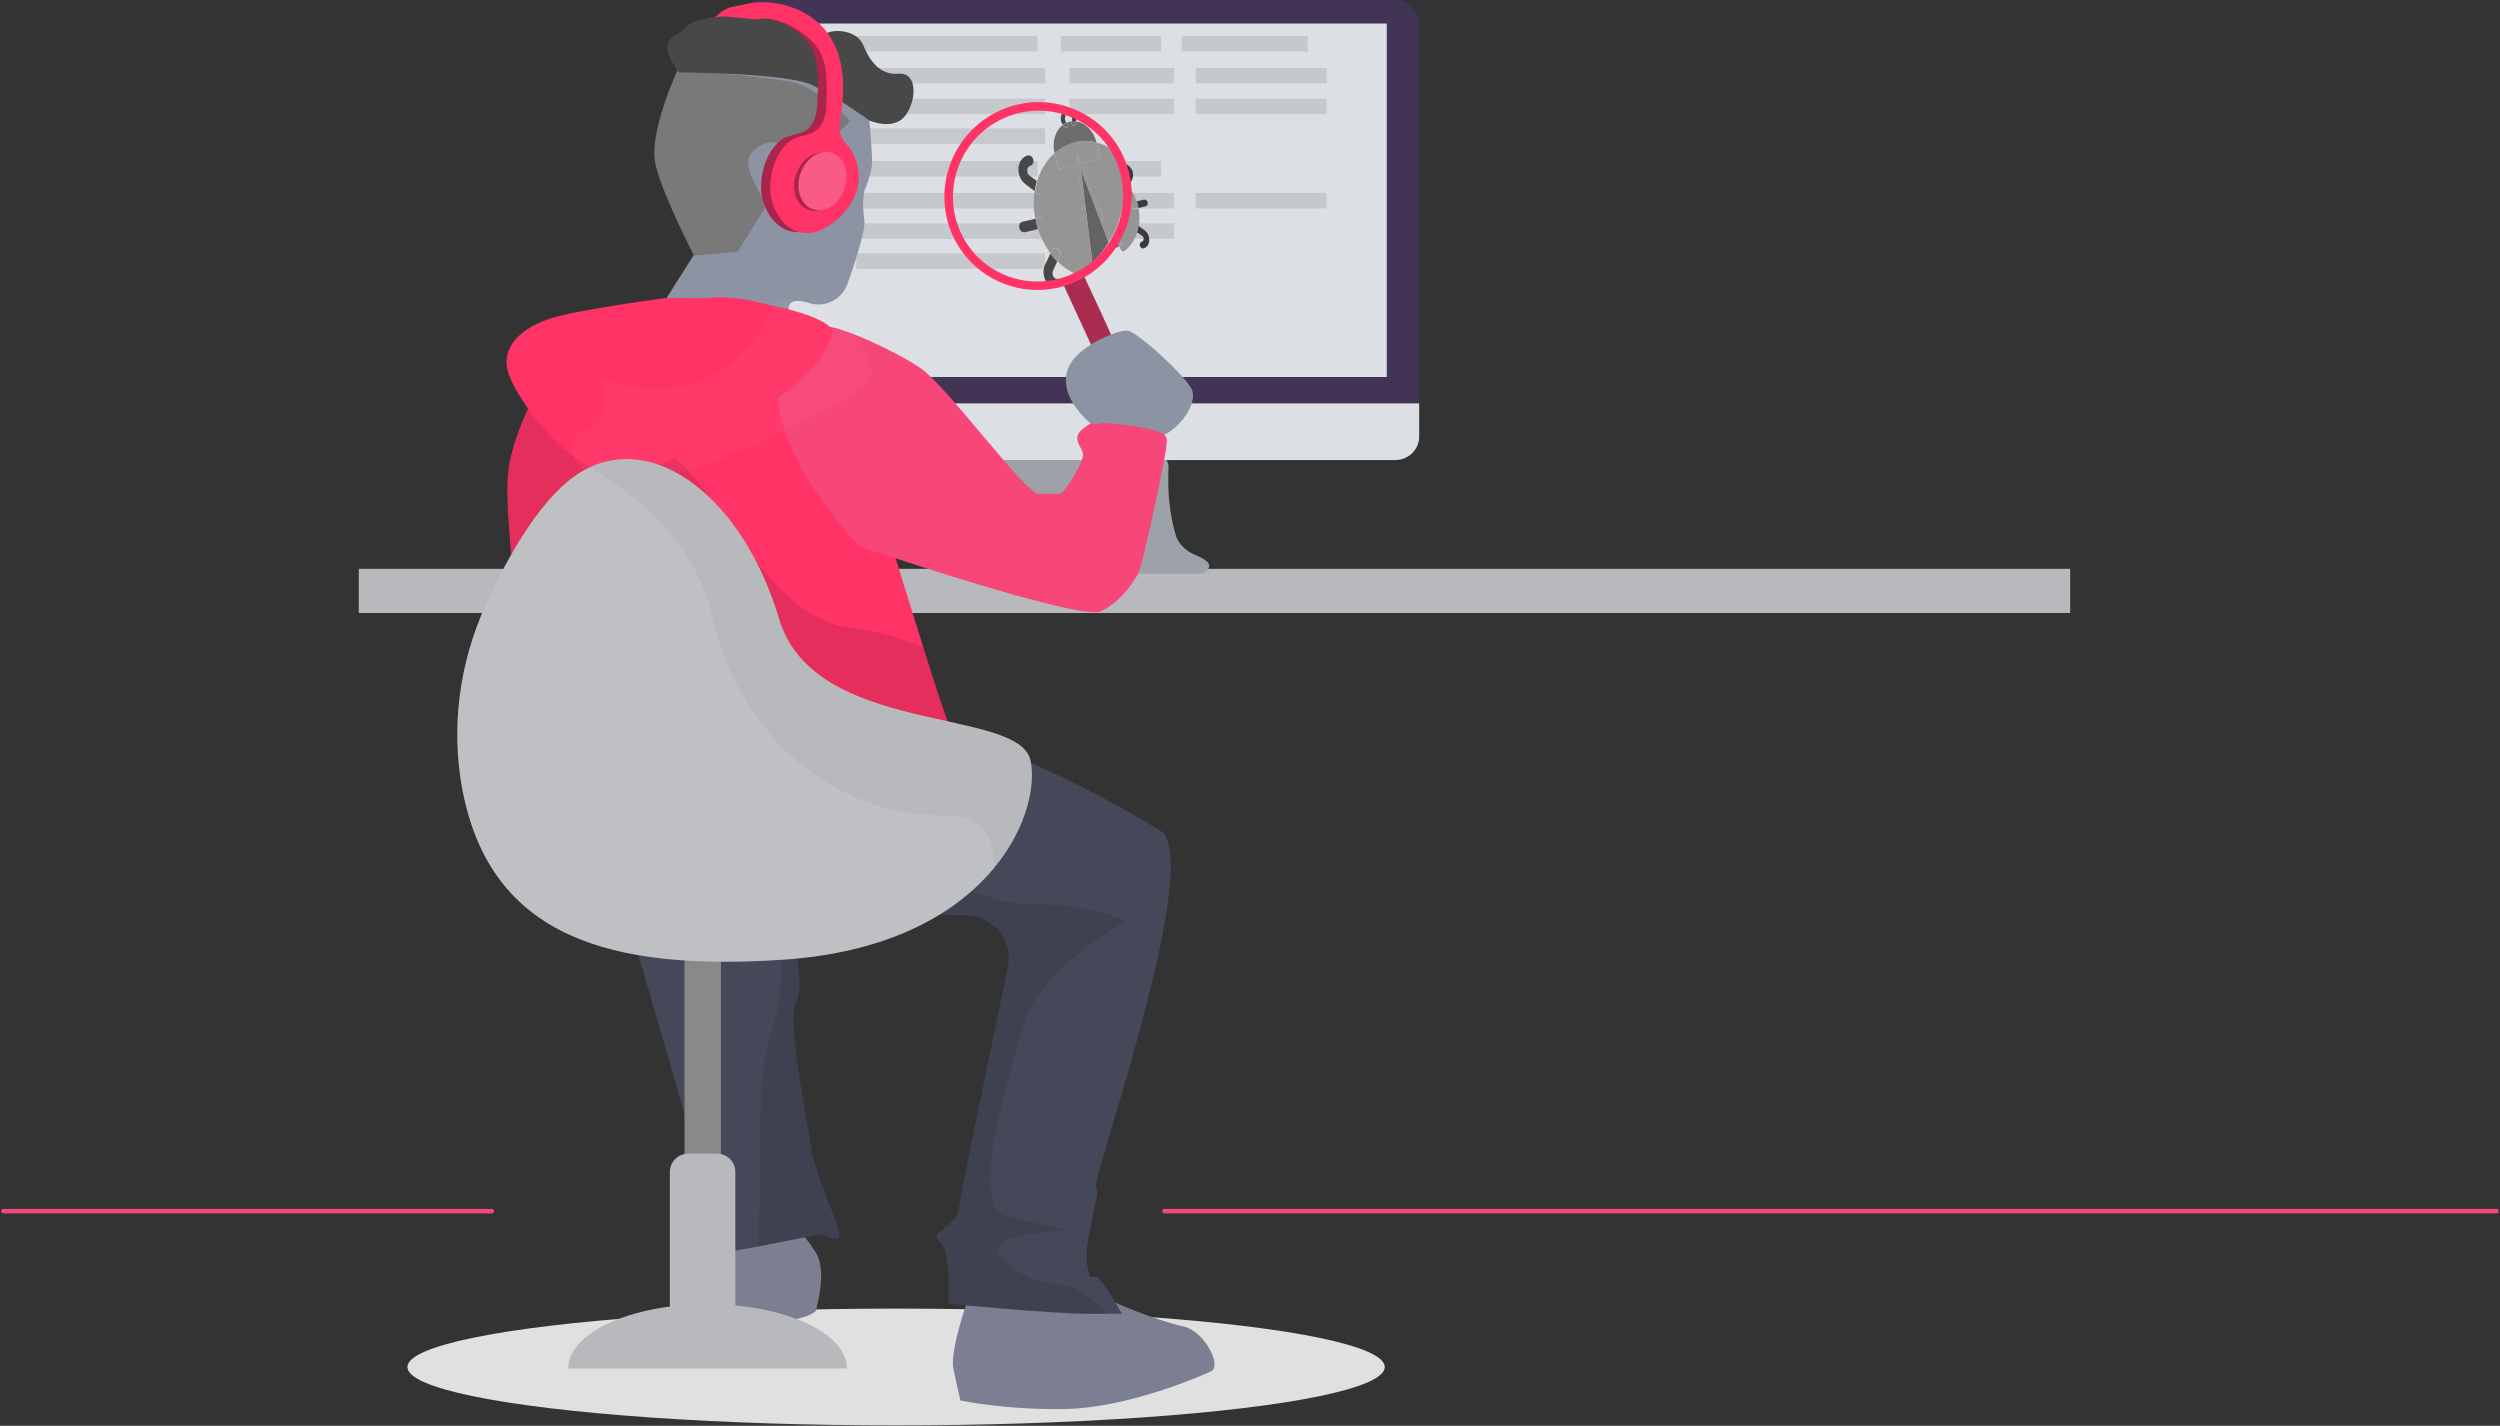 <svg width="1920" height="1095" xmlns="http://www.w3.org/2000/svg"><rect width="100%" height="100%" fill="#333333" stroke="none"/><g fill="none" fill-rule="evenodd"><g transform="translate(274.53)"><ellipse fill="#E0E0E0" cx="413.67" cy="1049.861" rx="375.304" ry="44.845"/><path d="M287.147 935.275s-19.268 35.297-19.95 45.698c-.682 10.402 4.604 27.283 19.268 31.034 14.665 3.751 30.693 3.07 43.311 2.046 12.618-1.023 22.679-5.797 22.679-8.355 0-2.558 8.696-29.5-.682-44.163-9.379-14.665-21.315-26.26-21.315-26.26h-43.31zM473.861 983.19s-19.438 51.666-16.198 67.695c3.24 16.198 5.456 24.724 5.456 24.724s35.467 7.503 81.677 6.48c46.21-1.023 102.138-24.725 110.835-28.988 8.525-4.263-5.457-31.204-21.485-34.444-16.029-3.24-69.912-22.508-78.437-34.444-8.526-11.765-22.508 0-26.942 4.263-4.433 4.263-45.186 8.696-54.906-5.286z" fill="#7B7F91"/><path d="M187.567 636.192l79.63 274.359s3.922 21.314-5.286 26.6c-9.378 5.286-6.65 13.3-6.65 13.3s3.922 5.286 13.3 8.014c9.379 2.729-1.364 6.65 40.071-1.364 41.265-8.014 47.915-9.378 47.915-9.378s16.028 9.378 13.3-1.364c-2.728-10.743-19.95-50.643-21.314-63.943-1.364-13.3-19.61-97.023-11.595-113.052 8.014-16.028-6.65-69.4-6.65-69.4l137.435 3.07c20.803.511 35.979 19.609 31.716 39.9-12.96 62.238-37.002 177.677-37.855 186.373-1.364 11.936-24.042 17.393-14.664 24.043 9.378 6.65 6.65 47.915 6.65 47.915s80.313 7.673 106.913 7.673h26.6s-11.936-21.315-17.392-26.6c-5.457-5.286-6.65 5.285-9.378-11.937-2.729-17.392 10.913-53.712 6.99-58.998-3.921-5.286 78.438-233.947 52.008-271.46-1.876-2.558-137.094-84.234-227.638-92.93-81.506-7.844-171.709 52.348-204.106 89.179z" fill="#454859"/><path fill="#B8B9BC" d="M1.023 436.86h1314.33v33.933H1.023z"/><path d="M653.073 437.371a8.076 8.076 0 0 1-6.48 3.24h-88.156-98.046a8.076 8.076 0 0 1-6.48-3.24c-1.193-1.875-1.023-3.41-.17-4.945 2.216-3.24 8.696-5.627 12.277-7.332 5.115-2.558 9.89-6.82 12.106-12.447.17-.341.17-.512.341-.853.853-2.899 6.31-19.95 5.968-45.016 0-2.558-.17-5.286-.17-8.014 0-.682 0-1.364.17-1.876.682-3.751 3.24-6.65 7.162-6.65H615.56c3.921 0 6.48 2.899 7.161 6.65.17.682.17 1.194.17 1.876-.17 2.728-.17 5.456-.17 8.014-.34 25.066 5.116 41.947 5.968 45.016.17.341.17.512.341.853 2.387 5.627 6.991 9.89 12.107 12.447 3.58 1.705 10.06 4.093 12.277 7.332.852 1.364 1.023 3.07-.341 4.945z" fill="#9DA1A8"/><path d="M815.233 18.416v316.476c0 10.06-8.185 18.415-18.416 18.415h-486.65c-10.06 0-18.416-8.184-18.416-18.415V18.416C291.751 8.356 299.936 0 310.167 0h486.65a18.34 18.34 0 0 1 18.416 18.416z" fill="#413454"/><path d="M815.403 309.826v25.407c0 10.06-8.185 18.074-18.415 18.074H309.996c-10.06 0-18.415-8.184-18.415-18.074v-25.407h523.822zM316.476 18.075h474.032v271.46H316.476z" fill="#DCE0E5"/><g fill="#C6C9CC"><path d="M382.977 27.623h139.31V39.56h-139.31zM540.192 27.623h77.073V39.56h-77.073zM633.123 27.623h96.682V39.56h-96.682zM382.977 52.177h145.108v11.936H382.977zM546.842 52.177h80.313v11.936h-80.313zM643.695 52.177h100.604v11.936H643.695zM382.977 75.708h145.108v11.936H382.977zM382.977 98.557h145.108v11.936H382.977zM546.842 75.708h80.313v11.936h-80.313zM643.695 75.708h100.604v11.936H643.695z"/></g><g fill="#C6C9CC"><path d="M382.977 123.624h139.31v11.936h-139.31zM540.192 123.624h77.073v11.936h-77.073zM382.977 148.178h145.108v11.936H382.977zM546.842 148.178h80.313v11.936h-80.313zM643.695 148.178h100.604v11.936H643.695zM382.977 171.538h145.108v11.936H382.977zM382.977 194.558h145.108v11.936H382.977zM546.842 171.538h80.313v11.936h-80.313z"/></g><path d="M393.208 92.59s2.046 24.042 2.046 32.057c0 8.014-5.968 21.996-5.968 21.996s-2.046 10.06 0 21.996c1.194 6.992-6.31 30.523-12.789 49.109-4.263 12.106-17.222 18.927-29.499 15.005-5.797-1.876-11.083-2.558-13.982-.17-6.82 5.797 7.503 19.268 2.217 19.438-30.693 1.023-107.936-7.161-107.936-7.161l31.886-50.473s-20.462-92.419 3.24-133.002c14.323-24.383 54.224-10.06 97.534-1.534 12.277 2.558 27.624 21.144 33.25 32.739z" fill="#8C93A3"/><path d="M362.856 251.34s-50.984-24.043-85.94-23.02c-34.955 1.023-84.916 11.936-102.99 24.042-18.075 11.936-53.03 69.059-57.976 108.96-4.945 39.9 16.029 170.003 16.029 170.003l115.95 92.93s19.95-3.921 53.03 0c32.91 3.923 55.93 3.07 55.93 3.07l83.893-11.936s20.973-52.007 16.028-54.053c-4.945-2.046-57.975-183.986-61.044-186.032-3.07-2.046-32.91-123.965-32.91-123.965z" fill="#F36"/><path d="M591.005 132.15c-.17-.342-.682-1.024-1.705-1.194.682 1.364 1.194 2.898 1.705 4.433l.17-.341c.683-1.364 0-2.558-.17-2.899z"/><path d="M602.6 181.087c1.194.853 1.194 2.217 1.194 2.558 0 .34-.17 1.705-1.535 2.046-1.193.341-1.705 1.705-1.364 3.07.341 1.363 1.535 2.216 2.728 2.045 2.558-.682 4.263-2.898 4.434-5.968.17-3.069-1.023-6.138-3.41-7.843l-4.775-3.581c-.34 1.705-.682 3.24-1.193 4.945l3.921 2.728zM599.702 159.773l5.797-1.364c1.194-.342 1.705-1.706 1.364-3.07-.34-1.364-1.534-2.216-2.728-2.046l-5.798 1.364c.342.853.512 1.705.683 2.558.34.852.511 1.705.682 2.558zM589.3 130.956c.853.17 1.535.852 1.705 1.193.17.341.853 1.535.17 2.899l-.17.341c.853 2.217 1.364 4.604 1.876 6.991l2.046-4.433c1.194-2.558 1.023-5.968-.682-8.526s-4.263-3.922-6.82-3.24c-.171 0-.342.17-.512.17.682 1.194 1.364 2.388 1.876 3.582.34.34.34.682.511 1.023z" fill="#3A3A3A"/><path d="M577.705 191.659c.682-.17 1.194-.17 1.876-.341 1.875-.512 3.751-1.194 5.456-2.217l-1.534-4.092c-1.876 2.387-3.752 4.604-5.798 6.65z" fill="#636363"/><path d="M584.867 182.963l2.046 4.945c-.512.511-1.194.852-1.705 1.193l.852 2.217a4.026 4.026 0 0 0 1.365 1.535c.682.34 1.364.17 1.705-.17 4.604-3.411 7.843-8.527 9.719-14.324l-2.217-1.705c-1.023-.853-1.364-2.388-.852-3.581.511-1.194 1.875-1.535 2.899-.682l1.364 1.023a39.806 39.806 0 0 0-.17-13.47l-2.559.681c-1.193.341-2.387-.682-2.728-2.046-.34-1.364.341-2.728 1.364-3.07l2.387-.681c-1.193-4.093-3.069-7.673-5.285-10.913 2.387 13.64-.853 27.623-8.185 39.048zM573.442 196.092l.512-1.023-2.046 1.535c.511.17 1.193 0 1.534-.512z" fill="#959595"/><path d="M595.61 172.902c-.512 1.194-.171 2.729.852 3.581l2.217 1.705c.511-1.534.852-3.24 1.193-4.945l-1.364-1.023c-1.194-.852-2.387-.511-2.899.682zM594.586 158.238c.341 1.364 1.535 2.217 2.728 2.046l2.558-.682-.511-2.558c-.17-.852-.512-1.705-.682-2.557l-2.388.682c-1.534.34-2.046 1.705-1.705 3.069zM588.277 144.426c-.17-.511-.17-1.193-.34-1.705-.171.512 0 1.194.34 1.705zM584.867 182.963c-.512.682-.853 1.364-1.364 2.046l1.534 4.092c.682-.34 1.194-.852 1.705-1.193l-1.875-4.945z" fill="#959595"/><path d="M543.602 89.861c.341-.852.17-2.046-.682-2.557-.682-.512-1.705-.341-2.046.511-1.194 2.387-.853 5.627.682 7.844.853-.682 1.705-1.194 2.728-1.535-.852-1.193-1.193-2.898-.682-4.263z" fill="#484848"/><path d="M551.957 93.101c.17-2.728-.852-5.627-3.069-7.332-.682-.511-1.705-.34-2.046.512-.341.852-.17 2.046.682 2.557 1.194.853 1.705 2.729 1.364 4.093.853 0 1.876.17 3.07.17z" fill="#3A3A3A"/><path d="M550.593 109.641c5.116-1.875 10.913-1.875 17.052-.17-1.364-5.457-4.434-10.06-8.185-12.96-2.217-1.705-4.774-2.898-7.503-3.24 0 .853-.34 1.706-.682 2.558-.17.342-.511.853-.852.853-.341 0-.853-.17-1.194-.341-.682-.512-1.023-1.705-.682-2.558.17-.17.17-.34.17-.511-.681 0-1.534.17-2.216.34-.682.171-1.364.512-2.046.683.17.17.17.34.34.511.683.512 1.024 1.706.683 2.558-.17.341-.512.853-.853.853-.34.17-.852-.17-1.193-.341-.682-.512-1.194-1.194-1.706-1.876-5.797 4.263-8.525 12.96-6.309 21.826 4.263-3.58 9.208-6.48 14.835-7.844l.341-.34z" fill="#6D6D6D"/><path d="M543.432 97.705c.34.341.852.512 1.193.341.341-.17.682-.511.853-.852.34-.853.17-2.047-.682-2.558-.17-.17-.341-.341-.341-.512-1.023.341-1.876 1.023-2.729 1.535.341.853 1.024 1.535 1.706 2.046zM549.23 96.17c.34.342.852.512 1.193.342.34-.171.682-.512.852-.853.341-.853.512-1.705.682-2.558-1.023-.17-2.046-.17-3.24-.17 0 .17 0 .34-.17.511-.341 1.023-.17 2.217.682 2.729z" fill="#6D6D6D"/><path d="M538.146 214.167c-2.047.512-3.24-1.194-3.581-1.705-.341-.512-1.364-2.387-.341-4.604l3.24-7.162c-1.876-1.875-3.581-3.922-5.286-5.968l-4.093 8.526c-1.875 4.263-1.534 9.378 1.194 13.641.852 1.364 1.876 2.387 2.899 3.24 3.24-1.023 6.65-2.217 9.89-3.751-.683-1.535-2.388-2.558-3.922-2.217zM510.522 170.345c-1.705.511-2.728 2.557-2.216 4.774.511 2.217 2.387 3.58 4.262 3.24l10.06-2.387c-.852-2.558-1.363-5.286-1.875-8.015l-10.23 2.388zM516.15 134.877c-1.876-1.364-1.876-3.58-1.706-4.262 0-.682.341-2.729 2.387-3.24 1.705-.512 2.729-2.558 2.217-4.775-.512-2.216-2.387-3.58-4.263-3.24-3.922 1.024-6.65 4.604-7.162 9.55-.34 4.944 1.706 9.719 5.286 12.447l7.162 5.456c.341-2.728 1.023-5.285 1.705-7.843l-5.627-4.093z" fill="#484848"/><path d="M564.405 201.549a81.817 81.817 0 0 0 12.448-15.347l-21.315-56.27 8.867 71.617z" fill="#636363"/><path d="M567.645 109.641l2.899 11.936-15.006 3.752 23.19 57.634c8.697-15.688 12.107-33.933 9.038-52.007-.512-.853-.683-1.876-.512-2.9-.682-3.41-1.535-6.65-2.728-9.889-5.457-4.263-11.254-7.332-17.052-8.696 0 0 .17 0 .17.17zM538.316 129.591l-2.899-11.936c-6.309 5.457-10.913 13.13-13.47 21.656l3.58 2.728c1.706 1.194 2.217 3.751 1.365 5.627-.512.853-1.194 1.535-2.047 1.705-.852.17-1.705 0-2.557-.682l-2.217-1.705a63.628 63.628 0 0 0-.511 13.982c.17 2.217.511 4.434 1.023 6.65l3.069-.682c1.705-.511 3.58 1.023 4.263 3.24.511 2.217-.512 4.263-2.217 4.774l-3.07.683c2.217 7.161 5.628 13.47 9.72 19.097l1.194-2.557c.852-1.876 2.898-2.388 4.604-1.194 1.705 1.194 2.216 3.751 1.364 5.627l-1.876 4.092c4.433 4.434 9.378 7.844 14.835 10.06 3.24-2.046 6.138-4.262 9.037-6.65l-8.014-78.436-15.176 3.921z" fill="#959595"/><path d="M538.316 129.591l15.005-3.75-.852-8.186 3.07 7.674 15.005-3.752-2.9-11.936v-.34c-5.967-1.535-11.935-1.535-17.05.17h-.342c-5.627 1.364-10.572 4.263-14.835 7.843l2.9 12.277zM537.975 191.147c-1.705-1.193-3.751-.682-4.604 1.194l-1.193 2.558c1.705 2.216 3.41 4.263 5.286 5.968l1.875-4.093c1.023-1.875.341-4.433-1.364-5.627zM527.915 170.174c-.512-2.217-2.387-3.58-4.263-3.24l-3.07.682c.512 2.729 1.194 5.457 1.876 8.015l3.07-.683c1.875-.34 2.898-2.557 2.387-4.774zM525.016 149.371c.853-.17 1.535-.852 2.046-1.705.853-1.876.17-4.433-1.364-5.627l-3.58-2.728c-.683 2.558-1.365 5.115-1.706 7.844l2.217 1.705c.511.511 1.534.682 2.387.511z" fill="#959595"/><path d="M553.321 125.84l8.015 78.437c1.023-.852 2.046-1.876 3.069-2.728l-8.867-71.787 21.315 56.27a31.675 31.675 0 0 0 1.875-3.24l-23.19-57.634-2.217.682z" fill="#959595"/><path fill="#959595" d="M553.321 125.84l2.217-.511-3.07-7.674z"/><g><path fill="#AA2D51" d="M586.742 274.359l-16.198-35.467-13.13-28.135-.341-1.023-15.688 7.332.512 1.023 29.329 63.602z"/><path d="M610.444 338.302l-6.65 3.24c-4.433 2.046-9.72.17-11.766-4.263l-30.522-66.33c-.34-.683 0-1.535.682-1.876l20.121-9.549c.682-.341 1.535 0 1.876.682l30.522 66.33c2.046 4.434.17 9.72-4.263 11.766z" fill="#F36"/><path d="M552.81 215.872c-35.979 16.881-78.778 1.364-95.489-34.614-16.54-35.98-.852-79.12 35.297-96 35.979-16.881 78.778-1.365 95.489 34.614 16.54 36.15.682 79.12-35.297 96zM495.346 91.226c-32.739 15.346-47.062 54.564-32.056 87.303 15.005 32.74 54.053 46.892 86.792 31.375 32.739-15.346 47.062-54.565 32.057-87.304-15.006-32.739-54.054-46.72-86.793-31.374z" fill="#F36" fill-rule="nonzero"/></g><path d="M565.599 327.218s-29.5-21.484-19.44-45.186c6.821-16.199 37.514-28.647 45.017-28.135 7.503.341 46.891 36.66 49.96 46.04 3.07 9.377-6.65 24.894-18.585 32.397-11.936 7.503-26.942 12.448-26.942 12.448l-30.01-17.564z" fill="#8C93A3"/><path d="M359.105 251.169c6.48-3.07 54.053 18.074 74.003 32.057 19.95 13.982 79.972 96 90.032 96h16.029c4.092 0 18.074-24.043 18.074-30.011s-10.06-11.936 0-19.95c10.06-8.015 5.968-2.047 11.936-3.922 5.968-2.046 46.04 3.922 49.961 8.014 3.922 4.092 2.047 5.968 2.047 10.06 0 4.093-18.075 91.908-21.997 98.047-3.922 5.968-11.936 19.95-27.964 27.964-16.029 8.014-186.032-49.96-186.032-49.96s-120.043-124.306-26.09-168.3z" fill="#F74678"/><g><path d="M381.954 611.126l-62.92 4.945-82.87-1.535 11.935 9.55s19.95-3.923 53.03 0c32.91 3.921 55.93 3.069 55.93 3.069l83.893-11.937s3.922-9.719 8.014-20.973l-67.012 16.881zM166.934 290.217c-1.023 41.946 24.043 27.964 68.036 54.906 43.993 26.94 76.902 128.909 143.915 136.923 21.655 2.558 40.412 8.355 55.758 15.176-16.71-53.371-37.002-120.895-38.877-122.089-3.07-2.046-32.91-123.964-32.91-123.964s-50.984-24.043-85.94-23.02c-17.051.512-37.854 3.41-56.61 7.673-23.02 10.913-52.69 29.158-53.372 54.395z"/><path d="M381.954 611.126l67.012-17.051c5.286-14.665 10.743-31.716 8.014-32.91-2.046-.852-11.254-29.328-22.167-63.772-15.516-6.65-34.103-12.619-55.758-15.176-67.012-8.015-99.922-109.983-143.915-136.924-43.993-26.941-69.058-12.96-68.035-54.906.682-25.236 30.351-43.481 53.371-54.394-19.61 4.433-37.172 10.23-46.38 16.37-18.075 11.935-53.03 69.058-57.975 108.958-4.945 39.901 16.028 170.004 16.028 170.004l104.014 83.382 82.87 1.535 62.92-5.116z" fill="#000" opacity=".1"/></g><path d="M267.197 1050.032h-4.092c-6.65 0-11.936-5.286-11.936-11.936V735.602c0-6.65 5.286-11.936 11.936-11.936h4.092c6.65 0 11.936 5.286 11.936 11.936v302.494c0 6.65-5.456 11.936-11.936 11.936z" fill="#898989"/><path d="M276.064 1019.169h-21.997a14.118 14.118 0 0 1-14.152-14.153V900.149c0-7.843 6.309-14.153 14.152-14.153h21.997c7.844 0 14.153 6.31 14.153 14.153v104.867c0 7.844-6.31 14.153-14.153 14.153z" fill="#B8B9BC"/><path d="M161.819 1051.055c0-27.282 47.915-49.45 107.083-49.45 59.169 0 107.084 22.168 107.084 49.45H161.819z" fill="#B8B9BC"/><g><path d="M308.973 917.03c1.023-69.058-1.023-94.977 10.06-127.886 10.914-32.91 5.969-83.894 5.969-83.894s31.034-101.968 94.977-60.02c0 0 46.039 48.937 94.977 48.937 48.937 0 75.026 12.96 75.026 12.96s-65.99 37-77.925 78.948c-11.936 41.946-43.993 141.016-12.96 148.007 31.034 6.99 45.017 10.913 45.017 10.913s-65.99 2.046-49.961 19.95c16.028 18.075 37.002 20.973 49.96 21.996 7.844.682 22.509 12.789 32.74 22.167h10.572s-11.937-21.314-17.393-26.6c-5.286-5.286-6.65 5.286-9.378-11.936-2.729-17.393 10.913-53.712 6.99-58.998-3.921-5.286 78.438-233.947 52.008-271.46-1.876-2.558-137.094-84.235-227.638-92.931-81.847-8.014-172.05 52.178-204.277 89.009l79.46 274.359s3.922 21.314-5.286 26.6c-9.378 5.286-6.65 13.3-6.65 13.3s3.922 5.286 13.3 8.014c9.208 2.729-1.193 6.65 39.048-1.193.682-10.06 1.023-23.19 1.364-40.242z"/><path d="M493.982 965.115c-16.028-18.074 49.961-19.95 49.961-19.95s-13.982-3.922-45.016-10.913c-31.034-6.99 1.023-105.89 12.96-148.007 11.935-41.947 77.925-78.948 77.925-78.948s-25.919-12.96-75.027-12.96c-48.938 0-94.977-48.937-94.977-48.937-63.943-41.947-94.977 60.021-94.977 60.021s4.945 50.984-5.968 83.893c-10.913 32.91-9.037 58.999-10.06 127.887-.17 17.051-.682 30.18-1.364 40.241.34 0 .682-.17 1.023-.17 41.264-8.014 47.915-9.379 47.915-9.379s16.028 9.379 13.3-1.364c-2.729-10.742-19.95-50.643-21.315-63.943-1.364-13.3-19.609-97.023-11.595-113.051 8.015-16.029-6.65-69.4-6.65-69.4l137.435 3.07c20.803.51 35.98 19.608 31.716 39.9-12.959 62.238-37.002 177.677-37.854 186.373-1.364 11.936-24.043 17.392-14.664 24.042 9.378 6.65 6.65 47.915 6.65 47.915s80.312 7.673 106.913 7.673h16.199c-10.231-9.378-24.896-21.485-32.74-22.167-12.959-.852-33.932-3.921-49.79-21.826z" fill="#000" opacity=".1"/></g><path d="M235.652 229.002s-65.307 8.696-86.622 15.346c-21.314 6.65-40.582 21.315-32.739 43.311 8.015 21.996 43.993 70.593 78.608 76.561 34.614 5.968 122.6-54.735 137.946-65.99 15.347-11.253 37.343-38.706 30.011-47.061-7.332-8.185-49.96-24.213-127.204-22.167z" fill="#F36"/><g opacity=".3" fill="#FFF"><path d="M320.227 229.854s-8.696 40.071-53.37 61.045c-44.676 20.973-83.042-3.07-83.042-3.07s16.37 35.297-7.673 42.288-5.627 42.629 22.338 46.04c27.964 3.41 191.659-67.013 195.58-86.622 4.263-19.61-29.499-60.874-73.833-59.68z" opacity=".1"/></g><g><path d="M80.483 606.01c-8.867-47.573-2.217-96.681 17.734-140.845 17.563-38.707 44.675-87.133 76.05-104.185 55.417-30.18 122.6 23.532 149.541 114.246 26.942 90.714 184.839 67.183 193.194 109.13 8.355 41.946-33.592 142.72-191.489 152.78-129.932 8.356-223.374-16.369-245.03-131.125z" fill="#B8B9BC"/><path d="M272.995 475.226c19.95 90.032 94.977 151.929 175.971 150.905 31.887-.34 40.753 18.075 39.9 40.583 25.067-30.181 32.058-62.75 28.136-82.53-8.355-41.946-166.252-18.415-193.194-109.129-26.26-88.838-91.225-142.039-145.96-116.12 30.692 17.392 81.505 54.735 95.147 116.29z"/><path d="M448.966 626.131c-80.994 1.024-156.021-61.044-175.971-150.905-13.642-61.556-64.285-98.729-94.977-116.121-1.194.511-2.387 1.193-3.581 1.875-31.375 17.052-58.487 65.478-76.05 104.185-19.95 44.164-26.77 93.272-17.733 140.846 21.485 114.756 115.097 139.481 245.03 131.126 83.893-5.286 135.048-36.32 163.353-70.423.682-22.508-8.355-40.924-40.07-40.583z" fill="#FFF" opacity=".1"/></g><path d="M258.5 196.263s-23.53-45.016-29.498-69.4c-5.968-24.554 17.051-73.492 17.051-73.492s65.99 5.457 86.963 9.55c20.973 3.92 45.357 29.84 45.357 29.84s-8.355 9.719-17.393 16.71c-9.037 6.99-43.48-.512-43.48-.512s-21.997 4.434-16.54 21.485c5.456 17.052 13.981 25.918 13.981 25.918l-23.02 37.002-33.42 2.899z" fill="#797979"/><path d="M393.208 92.59s18.074 7.843 27.112-3.24c9.037-11.084 10.401-33.933-4.604-32.739-15.006 1.364-22.679-10.742-27.283-21.996-4.604-11.254-21.655-12.619-28.305-9.038-6.65 3.581-18.075-17.051-36.32-14.323-18.245 2.728-31.034 3.922-34.614 10.913-3.581 6.991-15.347-8.355-33.25-1.023-18.075 7.332-20.974 12.789-15.688 23.531 5.286 10.742 6.65 10.913 6.65 10.913s82.7.341 102.309 9.72c19.439 9.378 43.993 27.282 43.993 27.282z" fill="#484848"/><g transform="translate(266.004 1.705)"><path d="M111.687 138.288c.682-8.014-1.023-16.54-4.945-23.531-3.24-5.798-9.037-9.55-9.548-16.029-.512-7.502 1.364-13.811 2.046-21.144 2.899-30.351-4.434-55.929-29.5-69.74-12.447-6.82-27.282-8.015-41.434-5.116a297.955 297.955 0 0 0-5.969 1.535C19.097 5.286 10.06 9.037 2.9 21.485c7.161 1.364 24.042-9.549 27.794-8.185 9.378-2.217 17.051-1.023 18.074-.852 12.448 2.898 24.213 9.207 31.375 18.927 9.378 12.447 7.503 32.91 6.991 47.573-.17 5.969-2.046 13.812-7.161 18.246-6.31 5.627-15.006 3.41-22.338 10.06-5.115 4.604-8.526 10.742-10.742 17.052-1.876 5.627-2.9 11.424-2.9 17.222 0 18.074 13.642 40.753 36.32 33.762 15.688-4.945 30.011-21.826 31.375-37.002z" fill="#AA244B"/><path d="M118.849 138.458c.682-8.014-1.023-16.54-4.945-23.53-3.24-5.798-9.037-9.55-9.549-16.03-.511-7.502 1.364-13.811 2.046-21.143 2.9-30.352-4.433-55.93-29.499-69.74-12.447-6.821-29.328-9.89-43.481-6.821-2.046.511-11.595 2.216-13.641 2.898C16.54 5.115 7.503 9.89.17 22.337c7.162 1.365 33.763-9.89 37.514-8.525 9.378-2.217 14.494-.853 15.517-.682 12.447 2.898 26.259 11.254 33.42 21.144C96 46.72 94.466 64.966 94.125 79.63c-.17 5.968-2.046 13.811-7.161 18.245-6.31 5.627-15.006 3.41-22.338 10.06-5.115 4.604-8.526 10.743-10.742 17.052-1.876 5.627-2.899 11.424-2.899 17.222 0 18.074 13.641 40.753 36.32 33.762 15.687-5.457 30.01-22.508 31.545-37.514z" fill="#F36"/><ellipse fill="#AA244B" transform="rotate(-71.023 87.885 137.858)" cx="87.885" cy="137.858" rx="22.85" ry="17.905"/><ellipse fill="#F95A88" transform="rotate(-71.023 91.144 137.33)" cx="91.144" cy="137.331" rx="22.85" ry="17.905"/></g><path d="M242.302 35.467s5.286-14.835 16.54-18.757c11.424-3.921 23.19-4.092 23.19-4.092s17.563 1.364 26.26 2.728c8.696 1.535 27.623 18.075 22.507 29.5-5.286 11.424-10.742.34-10.742.34l-77.755-9.719z" fill="#484848"/></g><path d="M377.69 931.865H2.559c-1.023 0-1.705-.682-1.705-1.705 0-1.023.682-1.705 1.705-1.705H377.69c1.023 0 1.705.682 1.705 1.705 0 1.023-.682 1.705-1.705 1.705zM1917.442 931.865H894.352c-1.023 0-1.705-.682-1.705-1.705 0-1.023.682-1.705 1.705-1.705h1023.09c1.023 0 1.705.682 1.705 1.705 0 1.023-.852 1.705-1.705 1.705z" fill="#F74678"/></g></svg>